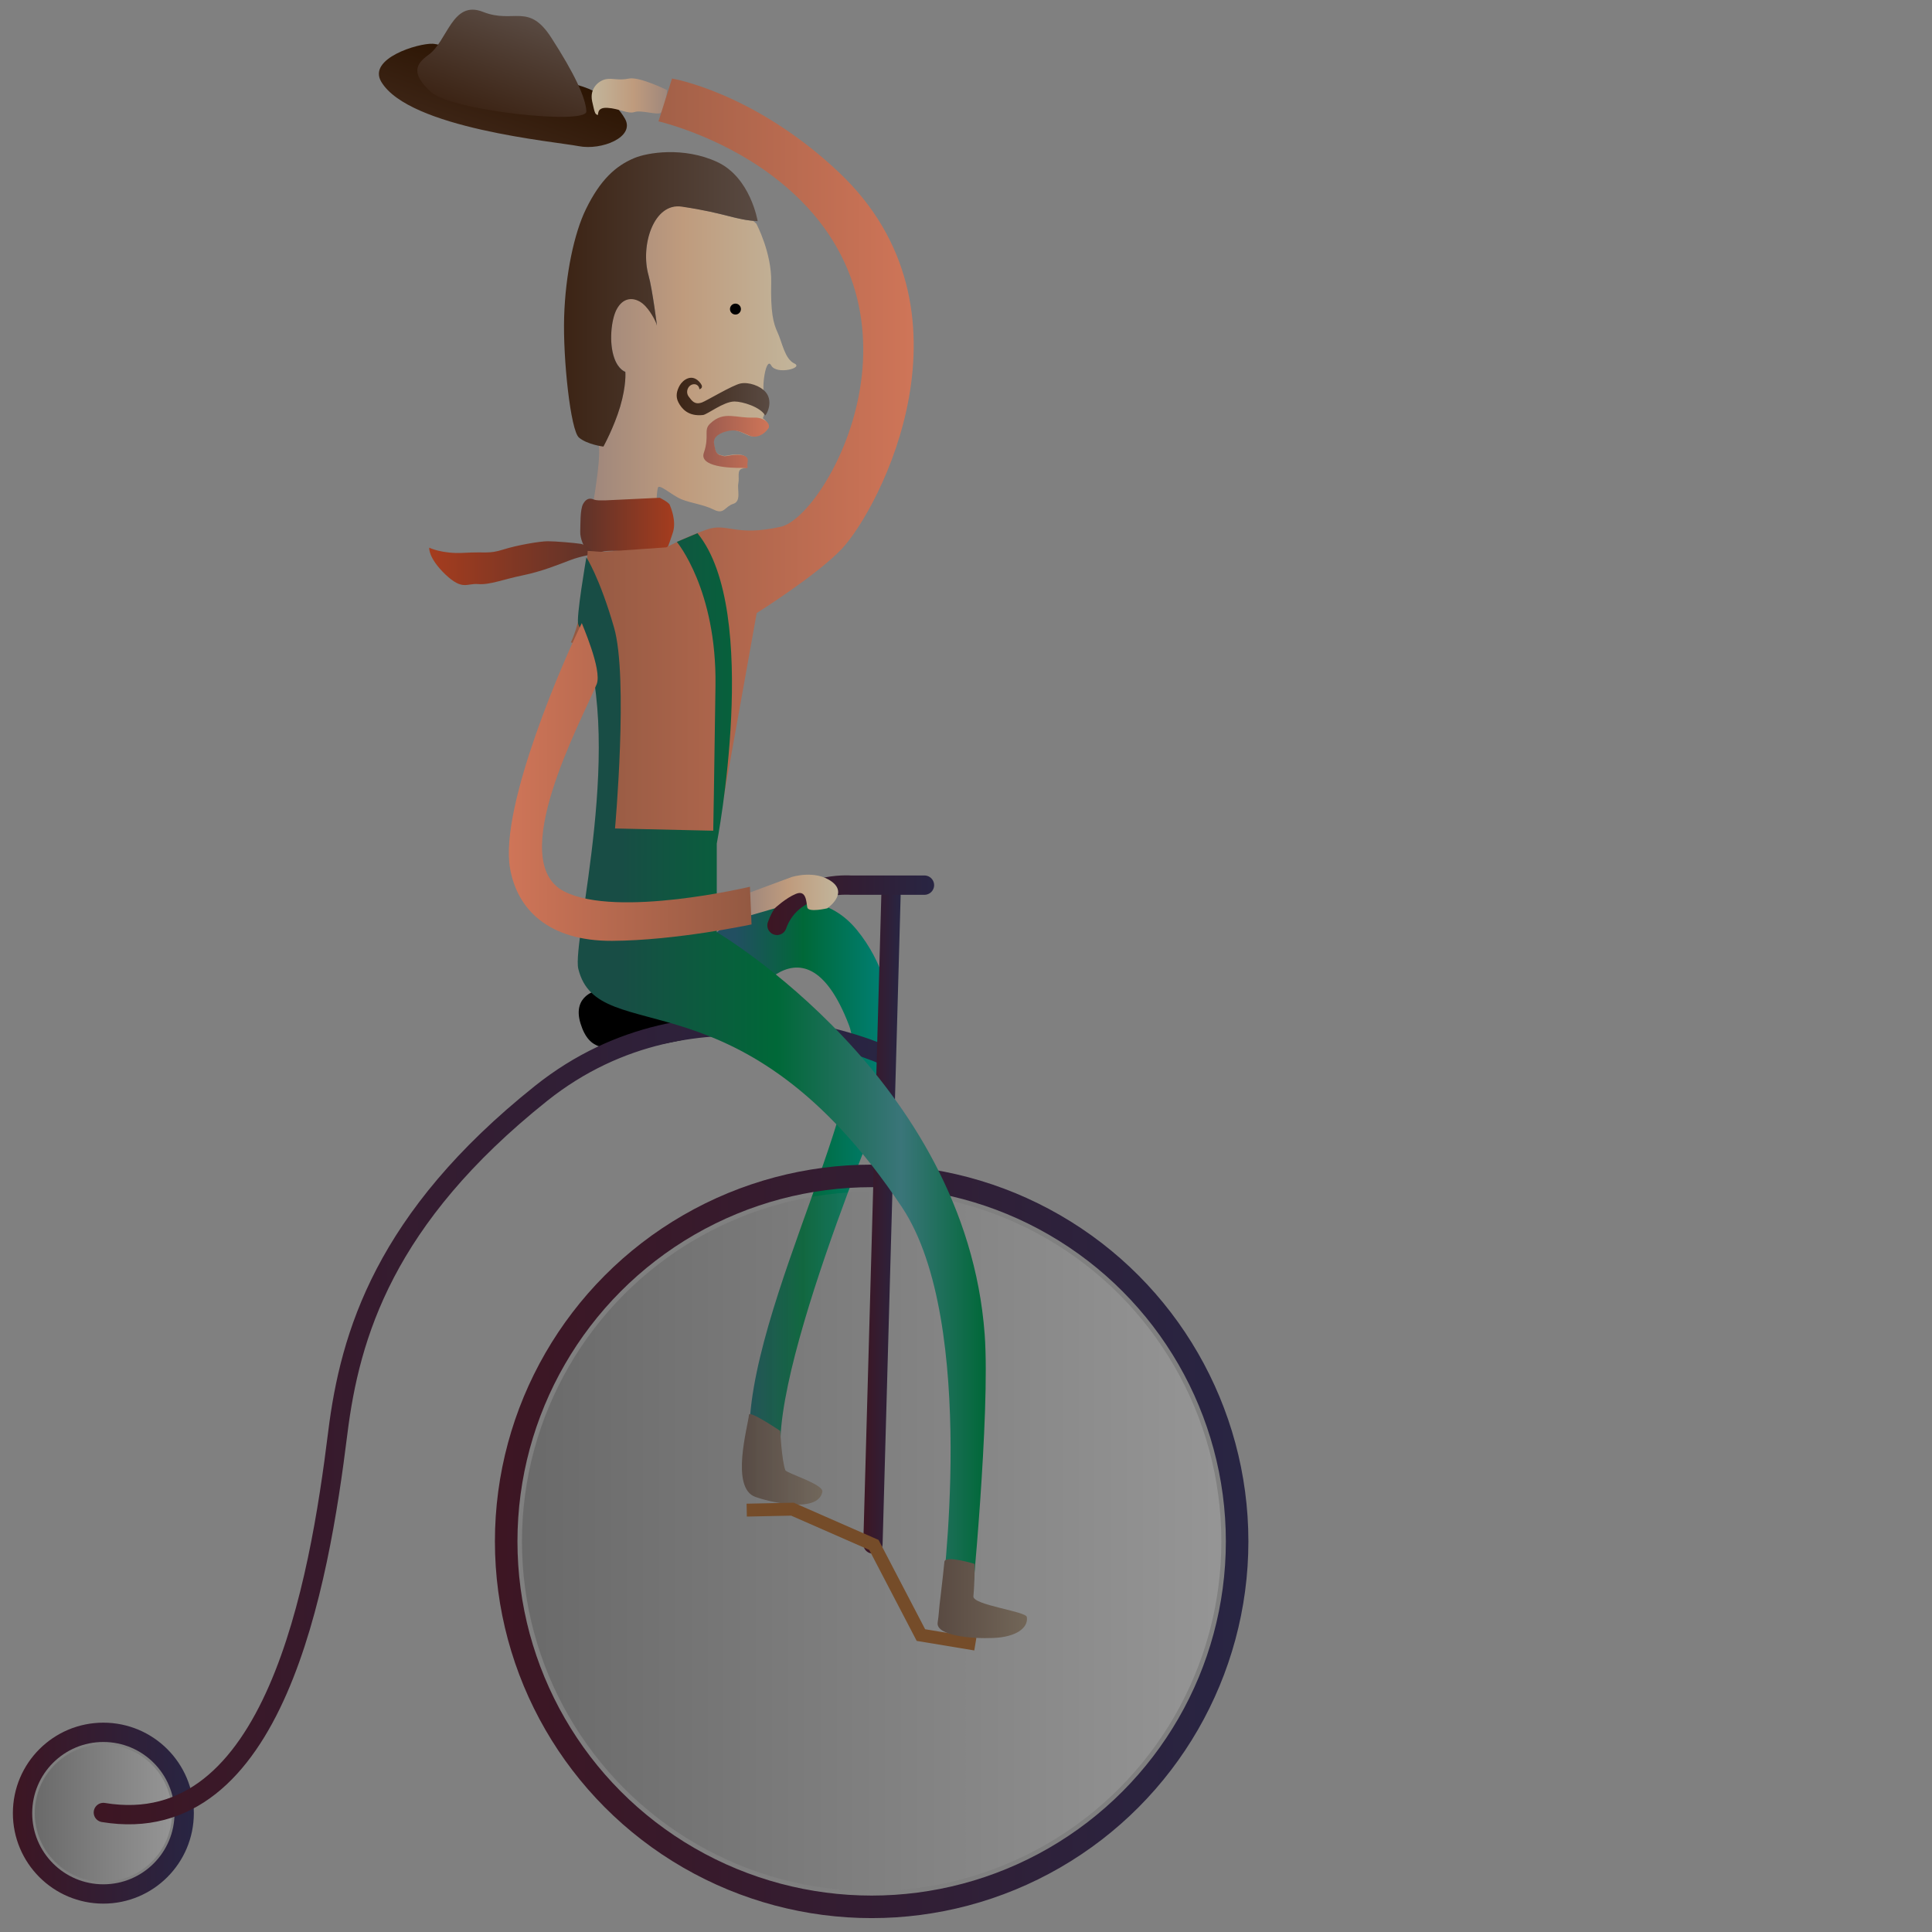 <?xml version="1.0" encoding="utf-8"?>
<svg enable-background="new 0 0 595.3 841.9" version="1.1" viewBox="0 0 600 600" width="600px" height="600px" xmlns="http://www.w3.org/2000/svg">
  <rect x="0" y="0" width="600" height="600" fill="#808080" stroke="none"/>
  <style type="text/css">
	.st0{fill:url(#ah);}
	.st1{fill:url(#am);}
	.st2{fill:url(#an);}
	.st3{fill:none;stroke:url(#ao);stroke-width:6;stroke-miterlimit:10;}
	.st4{opacity:0.17;fill:url(#ap);}
	.st5{fill:url(#aq);}
	.st6{fill:url(#ar);}
	.st7{fill:url(#as);}
	.st8{fill:url(#at);}
	.st9{fill:url(#x);}
	.st10{fill:url(#y);}
	.st11{fill:url(#z);}
	.st12{fill:url(#aa);}
	.st13{fill:none;stroke:url(#ab);stroke-width:7;stroke-miterlimit:10;}
	.st14{opacity:0.17;fill:url(#ac);}
	.st15{fill:none;stroke:url(#ad);stroke-width:6;stroke-linecap:round;stroke-miterlimit:10;}
	.st16{fill:none;stroke:url(#ae);stroke-width:6;stroke-linecap:round;stroke-miterlimit:10;}
	.st17{fill:none;stroke:url(#af);stroke-width:6;stroke-linecap:round;stroke-miterlimit:10;}
	.st18{fill:url(#ag);}
	.st19{fill:url(#ai);}
	.st20{fill:url(#aj);}
	.st21{fill:none;stroke:#754C29;stroke-width:4;stroke-miterlimit:10;}
	.st22{fill:url(#ak);}
	.st23{fill:url(#al);}
</style>
  <linearGradient id="ah" x1="248.93" x2="273.02" y1="125.38" y2="125.38" gradientTransform="matrix(-0.334, 0.943, 0.943, 0.334, 125.28, -256.962)" gradientUnits="userSpaceOnUse">
    <stop stop-color="#2C1503" offset="0"/>
    <stop stop-color="#3C2415" offset="1"/>
  </linearGradient>
  <path class="st0" d="M 172.7 25.188 C 172.7 25.188 187.8 25.887 194.1 36.887 C 197.3 42.588 186.8 46.787 179.7 45.387 C 172.6 43.988 127 39.887 118.4 25.387 C 114.1 18.188 129.8 13.388 134.4 13.588 C 139 13.787 172.7 25.188 172.7 25.188 Z"/>
  <linearGradient id="am" x1="234.22" x2="266.84" y1="124.03" y2="124.03" gradientTransform="matrix(-0.334, 0.943, 0.943, 0.334, 125.28, -256.962)" gradientUnits="userSpaceOnUse">
    <stop stop-color="#594A42" offset="0"/>
    <stop stop-color="#3C2415" offset="1"/>
  </linearGradient>
  <path class="st1" d="M 133 17.088 C 139 12.888 140.4 -0.112 150 3.688 C 159.6 7.487 164.1 0.688 171.2 11.688 C 178.3 22.688 181.9 30.287 182.1 34.588 C 182.3 38.887 140.4 34.387 134 28.688 C 127.5 22.887 129.1 19.888 133 17.088 Z"/>
  <linearGradient id="an" x1="264.25" x2="327.83" y1="217.81" y2="217.81" gradientTransform="matrix(-1, 0, 0, 1, 511.64, -106.312)" gradientUnits="userSpaceOnUse">
    <stop stop-color="#C2B59B" offset="0"/>
    <stop stop-color="#BF9B7D" offset="0.556"/>
    <stop stop-color="#9F877C" offset="1"/>
  </linearGradient>
  <path class="st2" d="M 186 138.588 L 186 138.388 C 186.9 138.588 187.4 138.588 187.4 138.588 C 187.4 138.588 190.7 132.588 192.6 126.188 C 194.6 119.387 194.2 115.387 194.2 115.387 C 194.2 115.387 192.1 114.788 190.8 111.188 C 189 106.188 189.9 99.188 191.4 96.188 C 193.4 92.188 196.8 91.988 199.6 94.188 C 201.7 95.887 203.8 99.788 204 100.988 C 204.2 102.188 202.6 89.588 201.4 85.387 C 198.8 76.188 203 62.688 211.8 64.088 C 224.9 66.188 227.7 67.988 233.9 68.588 L 234.9 69.488 C 234.9 69.488 239.7 78.488 239.5 87.688 C 239.3 96.887 240.1 100.288 241.5 103.288 C 242.9 106.288 243.7 111.488 246.7 112.887 C 249.7 114.288 241.1 116.488 239.5 113.488 C 237.9 110.488 236.3 120.688 237.5 123.288 C 238.7 125.887 236.9 129.887 236.9 129.887 C 236.9 129.887 239.1 131.288 238.1 132.887 C 237.1 134.488 234.7 136.288 232.1 135.088 C 229.5 133.887 228.1 133.088 225.3 133.887 C 222.5 134.688 221.3 136.088 221.7 137.888 C 222.1 139.688 222.1 140.888 223.7 141.288 C 225.3 141.688 224.5 141.688 226.9 141.288 C 229.3 140.888 232.3 141.088 231.9 143.288 C 231.5 145.488 232.7 145.088 230.7 145.488 C 228.7 145.888 229.7 148.088 229.3 150.087 C 228.9 152.087 230.3 155.688 227.7 156.488 C 225.1 157.288 224.9 159.888 221.7 158.288 C 218.5 156.688 214.7 156.288 211.7 155.087 C 208.7 153.888 204.7 150.087 204.3 151.488 C 203.9 152.888 203.7 158.888 203.7 158.888 L 183.9 158.288 C 183.8 158.488 186.6 143.388 186 138.588 Z"/>
  <linearGradient id="ao" x1="451.46" x2="507.59" y1="669.37" y2="669.37" gradientTransform="matrix(-1, 0, 0, 1, 511.64, -106.312)" gradientUnits="userSpaceOnUse">
    <stop stop-color="#282543" offset="0"/>
    <stop stop-color="#3D1623" offset="1"/>
  </linearGradient>
  <circle class="st3" cx="32.1" cy="563.088" r="25.1"/>
  <linearGradient id="ap" x1="458.27" x2="500.78" y1="669.37" y2="669.37" gradientTransform="matrix(-1, 0, 0, 1, 511.64, -106.312)" gradientUnits="userSpaceOnUse">
    <stop stop-color="#fff" offset="0"/>
    <stop offset="1"/>
  </linearGradient>
  <circle class="st4" cx="32.1" cy="563.088" r="21.3"/>
  <linearGradient id="aq" x1="272.88" x2="301.58" y1="229.52" y2="229.52" gradientTransform="matrix(-1, 0, 0, 1, 511.64, -106.312)" gradientUnits="userSpaceOnUse">
    <stop stop-color="#594A42" offset="0"/>
    <stop stop-color="#3C2415" offset="1"/>
  </linearGradient>
  <path class="st5" d="M 217.2 120.887 C 217.2 120.887 218.7 120.588 217.6 119.088 C 215 115.588 212 118.088 211.1 119.688 C 210.2 121.288 209.7 123.088 210.7 124.988 C 211.7 126.887 213.7 129.387 218.3 128.887 C 219.6 128.788 224.7 124.688 228.1 124.688 C 230.6 124.688 236.1 126.387 237.6 128.988 C 237.8 129.288 240.4 124.887 237.8 121.788 C 236.1 119.788 232.5 118.588 230 119.088 C 227.5 119.588 219.4 124.488 218 124.988 C 215.7 125.788 214.9 124.488 213.9 123.188 C 212.6 121.488 214 118.887 216.1 119.387 C 217.2 119.788 217.2 120.887 217.2 120.887 Z"/>
  <linearGradient id="ar" x1="276.31" x2="336.5" y1="199.21" y2="199.21" gradientTransform="matrix(-1, 0, 0, 1, 511.64, -106.312)" gradientUnits="userSpaceOnUse">
    <stop stop-color="#594A42" offset="0"/>
    <stop stop-color="#3C2415" offset="1"/>
  </linearGradient>
  <path class="st6" d="M 235.3 68.688 C 235.3 68.688 233.1 55.088 222.7 50.287 C 212.3 45.488 201 47.387 197 49.088 C 191.2 51.488 186.4 55.887 182 64.887 C 178.3 72.387 175.6 85.288 175.2 98.387 C 174.8 111.387 177.2 133.688 179.8 135.888 C 182.4 138.088 187.4 138.688 187.4 138.688 C 187.4 138.688 190.7 132.688 192.6 126.288 C 194.6 119.488 194.2 115.488 194.2 115.488 C 194.2 115.488 192.1 114.887 190.8 111.288 C 189 106.288 189.9 99.288 191.4 96.288 C 193.4 92.288 196.8 92.088 199.6 94.288 C 201.7 95.988 203.8 99.887 204 101.088 C 204.2 102.288 202.6 89.688 201.4 85.488 C 198.8 76.288 203 62.787 211.8 64.188 C 225.9 66.287 228.1 68.287 235.3 68.688 Z"/>
  <linearGradient id="as" x1="302.3" x2="331.52" y1="269.59" y2="269.59" gradientTransform="matrix(-1, 0, 0, 1, 511.64, -106.312)" gradientUnits="userSpaceOnUse">
    <stop stop-color="#A53C1E" offset="0"/>
    <stop stop-color="#5D332A" offset="1"/>
  </linearGradient>
  <path class="st7" d="M 204.9 154.587 C 204.9 154.587 207.7 155.988 208 156.788 C 208.3 157.587 210.1 161.688 209 165.288 C 207.8 168.788 207.3 170.988 205.8 171.788 C 204.3 172.587 190.8 170.188 186.8 171.388 C 182.8 172.587 183.6 172.087 182.5 171.087 C 181.4 170.188 180.1 167.188 180.2 165.087 C 180.3 162.988 180.1 158.288 181.1 156.488 C 182.1 154.688 183.3 154.688 184.3 155.087 C 185.3 155.488 186.3 155.388 188.1 155.388 C 189.8 155.288 204.9 154.587 204.9 154.587 Z"/>
  <linearGradient id="at" x1="378.35" x2="326.8" y1="281.11" y2="281.11" gradientTransform="matrix(-1, 0, 0, 1, 511.64, -106.312)" gradientUnits="userSpaceOnUse">
    <stop stop-color="#A53C1E" offset="0"/>
    <stop stop-color="#5D332A" offset="1"/>
  </linearGradient>
  <path class="st8" d="M 133.3 170.087 C 133.3 170.087 137.3 172.087 144.1 171.688 C 150.9 171.288 151.8 172.087 156.2 170.688 C 160.6 169.288 167.7 168.087 170.1 168.087 C 172.6 168.087 178.3 168.587 180.3 168.888 C 182.3 169.188 184.9 171.988 184.9 171.988 C 184.9 171.988 180.3 172.688 177 173.988 C 173.6 175.288 168.2 177.488 162.3 178.688 C 156.4 179.888 152.1 181.688 148.5 181.388 C 144.9 181.087 143.7 183.488 138.3 178.388 C 132.9 173.188 133.3 170.087 133.3 170.087 Z"/>
  <linearGradient id="x" x1="327.83" x2="304.43" y1="136.36" y2="136.36" gradientTransform="matrix(-1, 0, 0, 1, 511.64, -106.312)" gradientUnits="userSpaceOnUse">
    <stop stop-color="#C2B59B" offset="0"/>
    <stop stop-color="#BF9B7D" offset="0.556"/>
    <stop stop-color="#9F877C" offset="1"/>
  </linearGradient>
  <path class="st9" d="M 207.2 27.988 C 207.2 27.988 198.7 23.787 195.4 24.387 C 192.1 25.088 190.3 24.188 188.2 24.588 C 186.1 24.988 183 27.287 183.9 31.488 C 184.8 35.688 184.9 35.287 185.5 35.688 C 186.1 36.088 184.9 33.287 188.6 33.488 C 192.3 33.688 195 35.488 197.1 34.787 C 199.2 34.088 204.3 35.887 205.3 34.988 C 206.5 34.188 207.2 27.988 207.2 27.988 Z"/>
  <linearGradient id="y" x1="234.19" x2="289.06" y1="475.5" y2="475.5" gradientTransform="matrix(-1, 0, 0, 1, 511.64, -106.312)" gradientUnits="userSpaceOnUse">
    <stop stop-color="#00827A" offset="0"/>
    <stop stop-color="#006838" offset="0.512"/>
    <stop stop-color="#224F61" offset="0.895"/>
  </linearGradient>
  <path class="st10" d="M 222.6 289.488 C 222.6 289.488 249.4 268.488 266.1 288.788 C 282.7 309.088 276.3 335.488 276.3 336.888 C 276.3 338.288 233.8 436.788 243.9 457.588 C 245 459.888 234.3 457.788 233.7 455.288 C 225.4 418.487 272 340.188 263.7 318.488 C 248.9 279.688 229.5 315.688 229.5 315.688 L 222.6 289.488 Z"/>
  <linearGradient id="z" x1="227.9" x2="334.36" y1="248.28" y2="248.28" gradientTransform="matrix(-1, 0, 0, 1, 511.64, -106.312)" gradientUnits="userSpaceOnUse">
    <stop stop-color="#CF7558" offset="0"/>
    <stop stop-color="#935942" offset="1"/>
  </linearGradient>
  <path class="st11" d="M 186.6 202.587 L 177.3 199.488 C 181.9 189.788 182.5 171.087 182.5 171.087 L 186.8 171.388 L 206.9 169.988 C 206.9 169.988 212.9 166.788 219.4 164.488 C 225.9 162.188 228.2 166.788 242.5 163.587 C 256.8 160.388 293.6 94.887 239.7 54.488 C 222.9 41.887 204.5 37.688 204.5 37.688 L 208.7 24.387 C 208.7 24.387 234.1 28.588 260.5 53.488 C 305.8 96.288 273 158.188 261.4 170.488 C 253.5 178.788 235 190.388 235 190.388 L 222.6 259.587 C 222.6 259.587 184.1 258.288 184.7 257.087 C 189 248.188 187.6 218.188 186.6 202.587 Z"/>
  <circle cx="228.4" cy="95.988" r="1.7"/>
  <path d="M 221.9 320.688 L 185.8 307.488 C 185.8 307.488 177.5 308.888 180.3 317.888 C 183.1 326.888 188.6 325.488 195.6 325.488 C 202.5 325.488 221.9 320.688 221.9 320.688 Z"/>
  <linearGradient id="aa" x1="281.24" x2="256.22" y1="559.52" y2="559.52" gradientTransform="matrix(-1, 0, 0, 1, 511.64, -106.312)" gradientUnits="userSpaceOnUse">
    <stop stop-color="#594A42" offset="0"/>
    <stop stop-color="#726658" offset="1"/>
  </linearGradient>
  <path class="st12" d="M 242.3 444.388 C 242.3 444.388 232.7 437.888 232.6 439.388 C 232.3 442.888 226.7 462.088 234.6 464.888 C 237.8 466.088 254 470.388 255.4 463.288 C 255.9 460.987 244.2 457.487 243.9 456.588 C 242.8 453.688 242.3 444.388 242.3 444.388 Z"/>
  <linearGradient id="ab" x1="123.94" x2="357.93" y1="585.01" y2="585.01" gradientTransform="matrix(-1, 0, 0, 1, 511.64, -106.312)" gradientUnits="userSpaceOnUse">
    <stop stop-color="#282543" offset="0"/>
    <stop stop-color="#3D1623" offset="1"/>
  </linearGradient>
  <circle class="st13" cx="270.7" cy="478.688" r="113.5"/>
  <linearGradient id="ac" x1="132.37" x2="349.5" y1="585.01" y2="585.01" gradientTransform="matrix(-1, 0, 0, 1, 511.64, -106.312)" gradientUnits="userSpaceOnUse">
    <stop stop-color="#fff" offset="0"/>
    <stop offset="1"/>
  </linearGradient>
  <circle class="st14" cx="270.7" cy="478.688" r="108.6"/>
  <linearGradient id="ad" x1="233.82" x2="482.53" y1="547.42" y2="547.42" gradientTransform="matrix(-1, 0, 0, 1, 511.64, -106.312)" gradientUnits="userSpaceOnUse">
    <stop stop-color="#282543" offset="0"/>
    <stop stop-color="#3D1623" offset="1"/>
  </linearGradient>
  <path class="st15" d="M 274.8 327.788 C 274.8 327.788 216.6 300.788 168 339.588 C 119.4 378.388 108.7 414.487 104.9 444.987 C 99.1 491.888 85.3 571.688 32.1 562.888"/>
  <linearGradient id="ae" x1="231.97" x2="243.52" y1="485.1" y2="485.1" gradientTransform="matrix(-1, 0, 0, 1, 511.64, -106.312)" gradientUnits="userSpaceOnUse">
    <stop stop-color="#282543" offset="0"/>
    <stop stop-color="#3D1623" offset="1"/>
  </linearGradient>
  <line class="st16" x1="271.1" x2="276.7" y1="479.487" y2="278.188"/>
  <linearGradient id="af" x1="221.57" x2="273.34" y1="387.41" y2="387.41" gradientTransform="matrix(-1, 0, 0, 1, 511.64, -106.312)" gradientUnits="userSpaceOnUse">
    <stop stop-color="#282543" offset="0"/>
    <stop stop-color="#3D1623" offset="1"/>
  </linearGradient>
  <path class="st17" d="M 287.1 274.888 L 264.2 274.888 C 264.2 274.888 246.2 273.488 241.3 287.388"/>
  <linearGradient id="ag" x1="205.49" x2="332.23" y1="439.04" y2="439.04" gradientTransform="matrix(-1, 0, 0, 1, 511.64, -106.312)" gradientUnits="userSpaceOnUse">
    <stop stop-color="#006838" offset="0"/>
    <stop stop-color="#3A7579" offset="0.207"/>
    <stop stop-color="#006838" offset="0.512"/>
    <stop stop-color="#184D45" offset="0.895"/>
  </linearGradient>
  <path class="st18" d="M 222.6 289.488 L 222.6 261.988 C 222.6 261.988 236.5 189.888 216.6 165.587 C 216.6 165.587 211.4 167.788 210.2 168.288 C 210.2 168.288 222.6 183.087 222.2 212.888 C 221.8 242.688 221.5 257.988 221.5 257.988 L 191 257.288 C 191 257.288 195.2 210.488 190.7 194.888 C 186.2 179.288 182.1 173.087 182.1 173.087 C 182.1 173.087 178.8 192.188 179.6 193.888 C 194.9 228.288 177.5 292.388 179.6 300.888 C 185.8 326.288 230.2 299.988 280.1 374.888 C 304 410.788 292.4 496.888 292.4 496.888 L 301.6 499.987 C 301.6 499.987 307.6 439.188 305.8 414.388 C 299.9 334.888 222.6 289.488 222.6 289.488 Z"/>
  <linearGradient id="ai" x1="251.35" x2="279.35" y1="384.45" y2="384.45" gradientTransform="matrix(-1, 0, 0, 1, 511.64, -106.312)" gradientUnits="userSpaceOnUse">
    <stop stop-color="#C2B59B" offset="0"/>
    <stop stop-color="#BF9B7D" offset="0.556"/>
    <stop stop-color="#9F877C" offset="1"/>
  </linearGradient>
  <path class="st19" d="M 232.6 277.288 L 245.8 272.388 C 245.8 272.388 253.1 269.988 258.3 273.788 C 263.5 277.588 256.9 282.088 256.9 282.088 C 256.9 282.088 251 283.488 250.7 281.788 C 250.4 280.088 250.4 276.288 247.2 277.588 C 244 278.888 240.6 282.088 240.6 282.088 L 232.3 284.488 L 232.6 277.288 Z"/>
  <linearGradient id="aj" x1="353.76" x2="278.35" y1="349.08" y2="349.08" gradientTransform="matrix(-1, 0, 0, 1, 511.64, -106.312)" gradientUnits="userSpaceOnUse">
    <stop stop-color="#CF7558" offset="0"/>
    <stop stop-color="#935942" offset="1"/>
  </linearGradient>
  <path class="st20" d="M 185.3 212.488 C 180.4 224.188 156.8 267.588 175.3 276.888 C 191.7 285.188 232.9 275.388 232.9 275.388 L 233.4 287.088 C 233.4 287.088 210 292.088 190.1 292.188 C 170.2 292.288 160.6 282.288 158.4 269.688 C 155 250.188 175.9 203.087 180.7 193.488 C 180.5 193.388 187.1 207.988 185.3 212.488 Z"/>
  <polyline class="st21" points="302.9 510.588 286 507.787 271.4 479.787 246.1 468.688 231.9 468.987"/>
  <linearGradient id="ak" x1="220.46" x2="192.65" y1="602.77" y2="602.77" gradientTransform="matrix(-1, 0, 0, 1, 511.64, -106.312)" gradientUnits="userSpaceOnUse">
    <stop stop-color="#594A42" offset="0"/>
    <stop stop-color="#726658" offset="1"/>
  </linearGradient>
  <path class="st22" d="M 302.7 485.688 C 302.7 485.688 293.6 482.888 293.3 484.987 C 293.1 487.088 292.5 492.487 292.1 495.788 C 291.6 499.388 291.6 501.487 291.2 503.888 C 290.6 507.987 301.7 508.987 308.5 508.688 C 315.7 508.388 319.4 505.487 318.9 502.188 C 318.6 500.388 302.2 498.487 302.3 495.788 C 302.7 491.487 302.7 485.688 302.7 485.688 Z"/>
  <linearGradient id="al" x1="272.88" x2="293.22" y1="243.61" y2="243.61" gradientTransform="matrix(-1, 0, 0, 1, 511.64, -106.312)" gradientUnits="userSpaceOnUse">
    <stop stop-color="#CF7558" offset="0"/>
    <stop stop-color="#995A4E" offset="1"/>
  </linearGradient>
  <path class="st23" d="M 218.6 140.588 C 220.4 135.288 218.4 133.588 220.5 131.588 C 222.8 129.387 224.8 129.088 227 129.188 C 229.2 129.288 231 129.788 234.2 129.688 C 237.4 129.588 239.5 131.688 238.6 133.088 L 238.5 133.188 C 237.4 134.788 235 136.388 232.5 135.188 C 229.8 133.988 228.4 133.188 225.5 133.988 C 222.6 134.788 221.4 136.188 221.8 137.988 C 222.2 139.788 222.2 140.988 223.8 141.388 C 225.4 141.788 224.6 141.788 227.1 141.388 C 229.6 140.988 232.6 141.188 232.2 143.388 C 231.9 145.088 232.5 145.188 231.9 145.388 C 231 145.388 230.3 145.288 230.3 145.288 C 226.9 145.388 217 144.988 218.6 140.588 Z"/>
</svg>